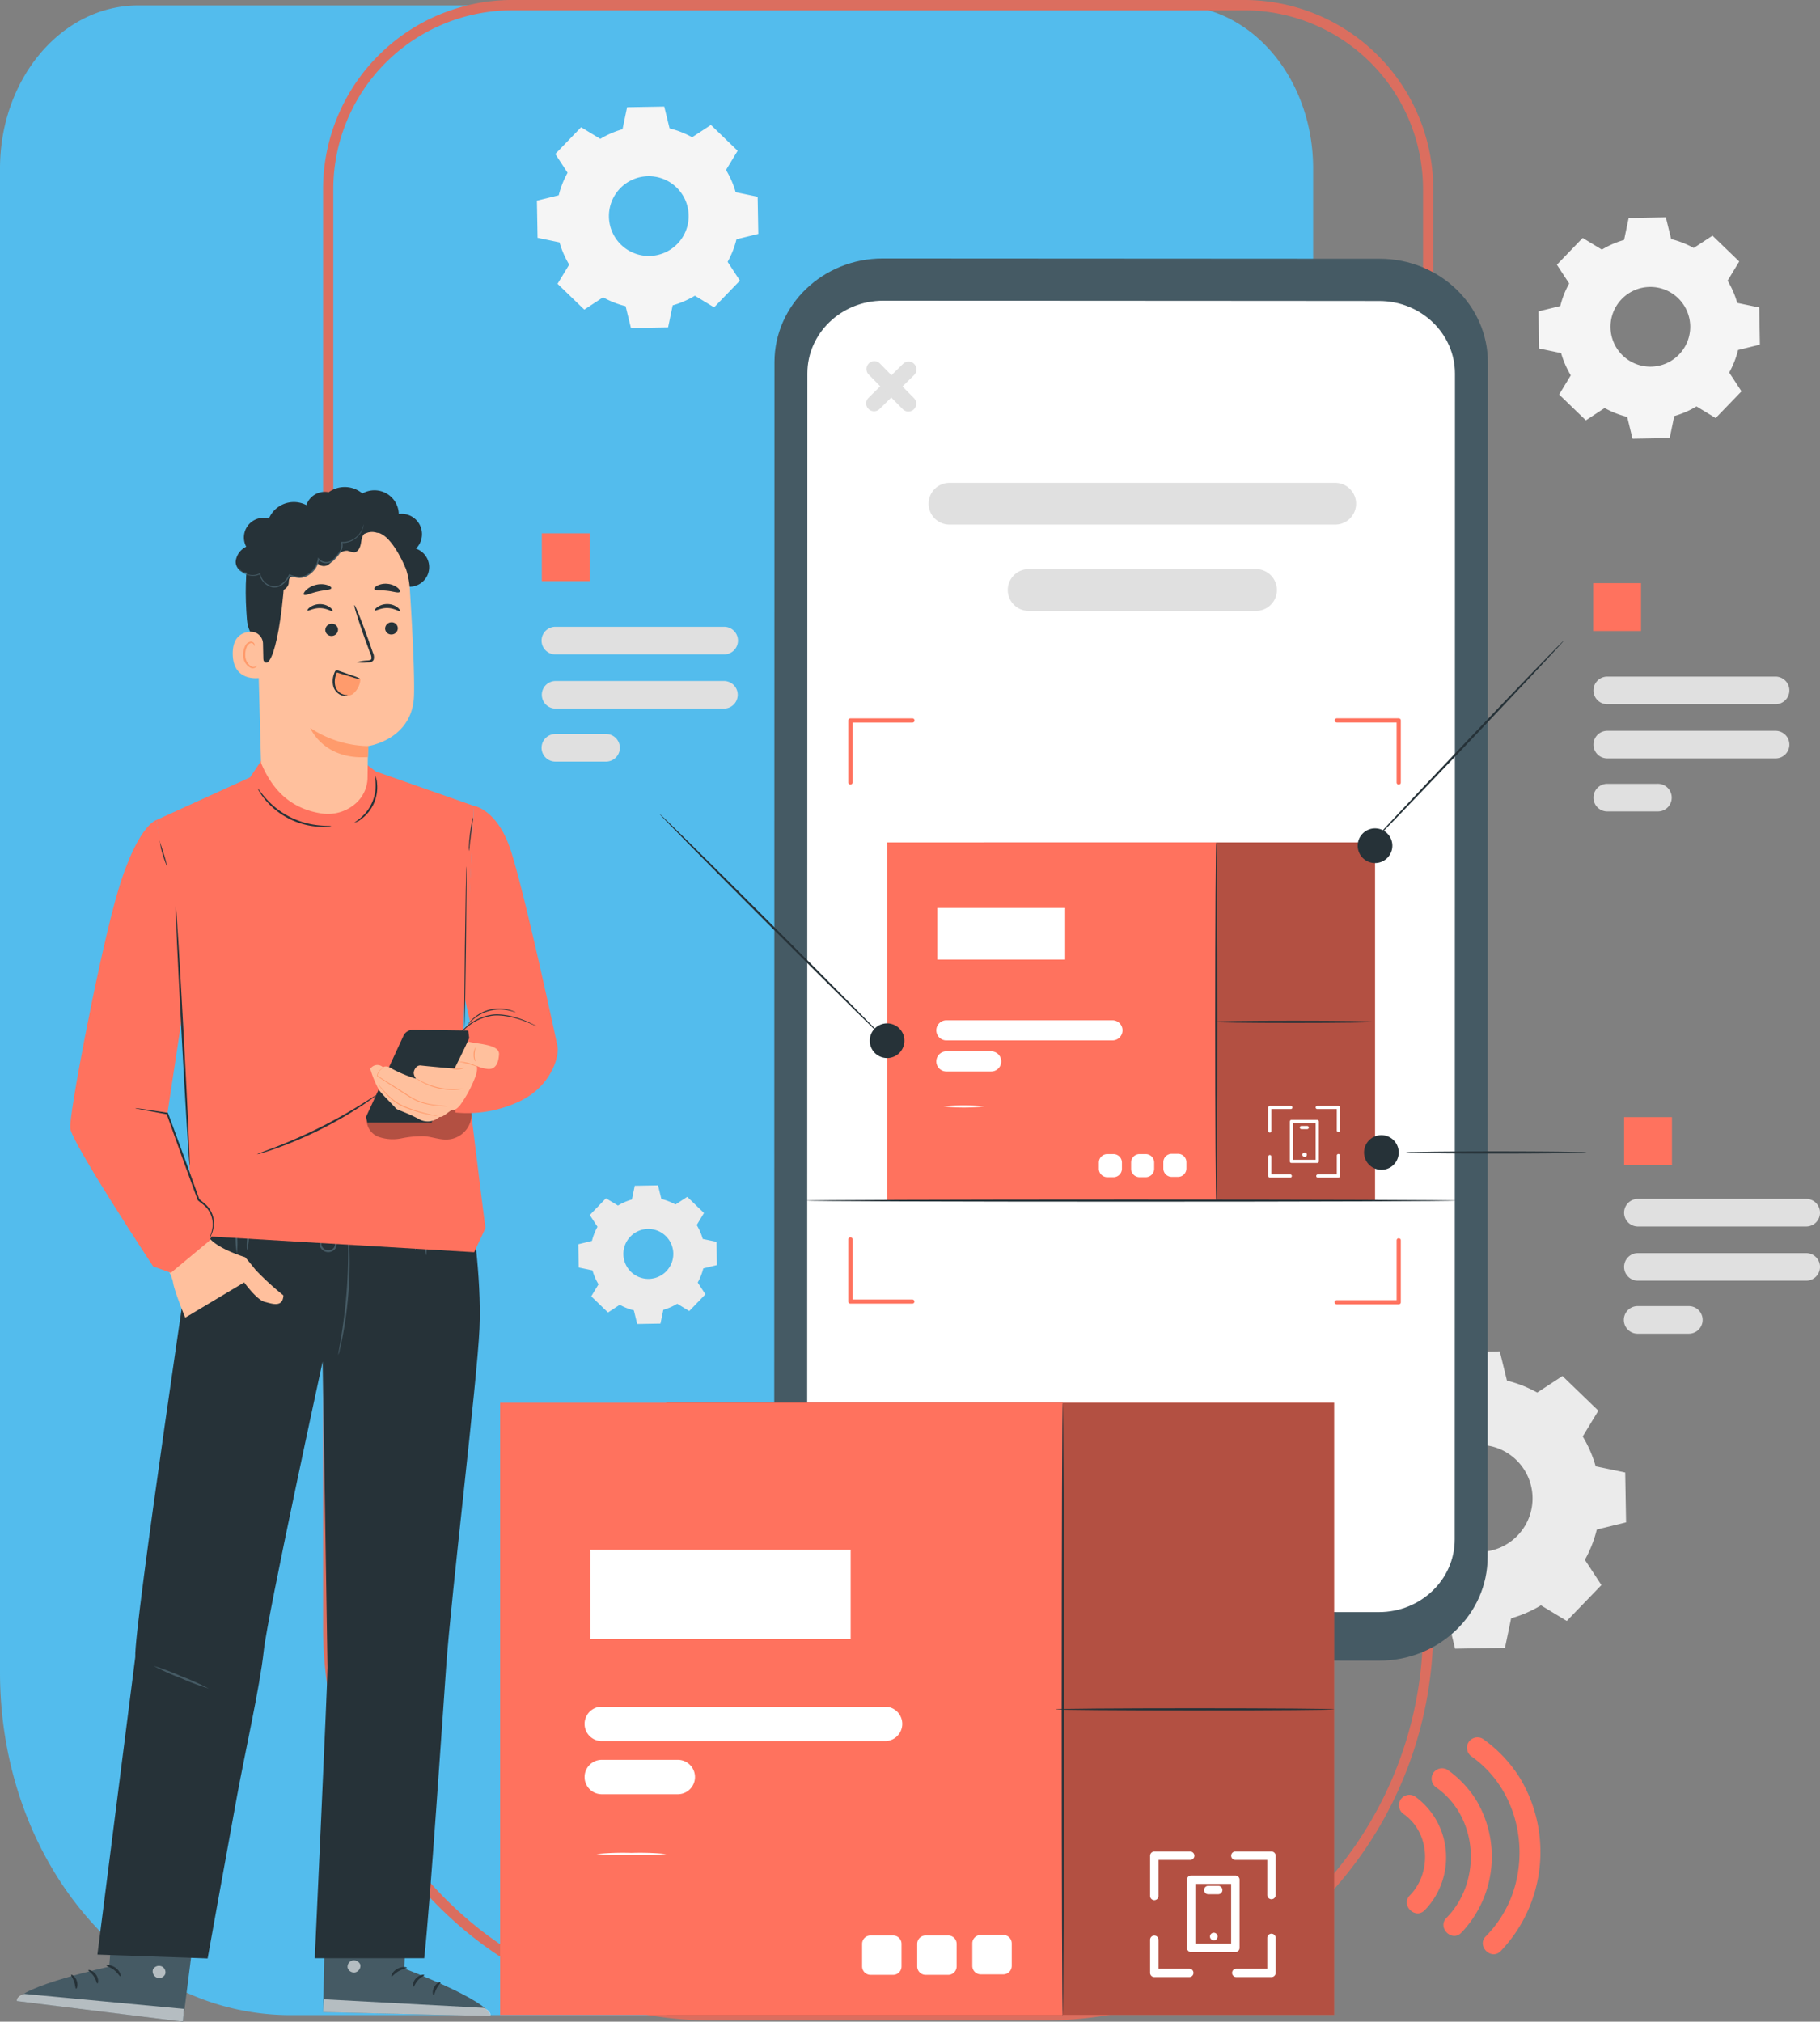 <svg xmlns="http://www.w3.org/2000/svg" xmlns:xlink="http://www.w3.org/1999/xlink" width="400" height="444.25" viewBox="0 0 400 444.25">
  <rect x="0" y="0" width="400" height="444.25" fill="#808080" stroke="none"/>
  <defs>
    <clipPath id="clip-path">
      <rect id="Rectángulo_401546" data-name="Rectángulo 401546" width="396.314" height="428.5" fill="none"/>
    </clipPath>
    <clipPath id="clip-path-2">
      <path id="Trazado_874594" data-name="Trazado 874594" d="M0,0H396.314V424.881H0Z" fill="none"/>
    </clipPath>
    <clipPath id="clip-path-3">
      <rect id="Rectángulo_401531" data-name="Rectángulo 401531" width="396.314" height="396.5" fill="none"/>
    </clipPath>
    <clipPath id="clip-path-4">
      <rect id="Rectángulo_401525" data-name="Rectángulo 401525" width="85.872" height="78.715" fill="none"/>
    </clipPath>
    <clipPath id="clip-path-6">
      <rect id="Rectángulo_401534" data-name="Rectángulo 401534" width="146.774" height="134.539" fill="none"/>
    </clipPath>
    <clipPath id="clip-path-9">
      <rect id="Rectángulo_401539" data-name="Rectángulo 401539" width="2.872" height="2.703" fill="none"/>
    </clipPath>
    <clipPath id="clip-path-10">
      <rect id="Rectángulo_401540" data-name="Rectángulo 401540" width="36.805" height="3.681" fill="none"/>
    </clipPath>
    <clipPath id="clip-path-11">
      <rect id="Rectángulo_401541" data-name="Rectángulo 401541" width="2.844" height="2.698" fill="none"/>
    </clipPath>
    <clipPath id="clip-path-12">
      <rect id="Rectángulo_401542" data-name="Rectángulo 401542" width="36.755" height="6.105" fill="none"/>
    </clipPath>
    <clipPath id="clip-path-13">
      <rect id="Rectángulo_401543" data-name="Rectángulo 401543" width="23.084" height="7.281" fill="none"/>
    </clipPath>
    <clipPath id="clip-path-14">
      <rect id="Rectángulo_401544" data-name="Rectángulo 401544" width="15.032" height="3.653" fill="none"/>
    </clipPath>
  </defs>
  <g id="Grupo_1100656" data-name="Grupo 1100656" transform="translate(-180 -3086.813)">
    <g id="Grupo_1100097" data-name="Grupo 1100097" transform="translate(-874 -590.433)">
      <g id="Grupo_1099924" data-name="Grupo 1099924" transform="translate(1054 3677.245)">
        <g id="Grupo_54356" data-name="Grupo 54356" transform="translate(0)">
          <path id="Trazado_874173" data-name="Trazado 874173" d="M30.391,0H258.208C274.993,0,288.6,16.045,288.6,35.837V366.318c0,41.585-28.588,75.3-63.853,75.3H63.854a55.2,55.2,0,0,1-10.83-1.079C23,434.586,0,403.62,0,366.318V35.837C0,16.045,13.607,0,30.391,0Z" transform="translate(0 1.193)" fill="#53bced"/>
          <path id="Trazado_103528" data-name="Trazado 103528" d="M1020.294,671.049H947.8c-47.283,0-85.751-38.716-85.751-86.305V268.719a41.584,41.584,0,0,1,41.4-41.67h161.194a41.584,41.584,0,0,1,41.4,41.67V584.744C1106.044,632.333,1067.577,671.049,1020.294,671.049ZM903.448,229.316a39.322,39.322,0,0,0-39.151,39.4V584.744c0,46.338,37.457,84.038,83.5,84.038h72.5c46.04,0,83.5-37.7,83.5-84.038V268.719a39.322,39.322,0,0,0-39.15-39.4Z" transform="translate(-791.044 -227.049)" fill="#db6e5f"/>
        </g>
      </g>
    </g>
    <g id="Grupo_1100144" data-name="Grupo 1100144" transform="translate(183.686 3134.563)">
      <g id="Grupo_1100143" data-name="Grupo 1100143" transform="translate(0 -32)" clip-path="url(#clip-path)">
        <g id="Grupo_1100110" data-name="Grupo 1100110" transform="translate(0 3.619)">
          <g id="Enmascarar_grupo_1098688" data-name="Enmascarar grupo 1098688" clip-path="url(#clip-path-2)">
            <path id="Trazado_874463" data-name="Trazado 874463" d="M331.074,279.482a26.9,26.9,0,0,1,6.557-2.85l1.351-6.491,10.965-.192,1.579,6.438a26.887,26.887,0,0,1,6.654,2.618l5.542-3.633,7.89,7.619-3.435,5.665a26.865,26.865,0,0,1,2.85,6.558l6.489,1.351.193,10.966-6.438,1.579a26.876,26.876,0,0,1-2.618,6.652l3.633,5.542-7.617,7.89L359,325.759a26.9,26.9,0,0,1-6.558,2.85l-1.351,6.49-10.966.193-1.578-6.439a26.866,26.866,0,0,1-6.653-2.618l-5.542,3.633-7.89-7.619,3.436-5.665a26.852,26.852,0,0,1-2.851-6.558l-6.49-1.351-.192-10.965,6.438-1.579a26.9,26.9,0,0,1,2.618-6.653l-3.633-5.542,7.617-7.89Zm5.845,14.608a11.765,11.765,0,1,0,16.636-.293,11.765,11.765,0,0,0-16.636.293" transform="translate(-24.012 7.63)" fill="#ebebeb"/>
            <path id="Trazado_874464" data-name="Trazado 874464" d="M376.227,7.1a20,20,0,0,1,4.882-2.121L382.115.143,390.281,0l1.175,4.794a19.985,19.985,0,0,1,4.954,1.95l4.127-2.706,5.875,5.674-2.557,4.219a19.986,19.986,0,0,1,2.121,4.883l4.833,1.006.143,8.165-4.794,1.176a20.028,20.028,0,0,1-1.949,4.954l2.7,4.127-5.672,5.876-4.219-2.558a20.05,20.05,0,0,1-4.884,2.121l-1.005,4.834-8.166.143-1.175-4.795a20.014,20.014,0,0,1-4.954-1.95l-4.126,2.706-5.876-5.673,2.558-4.22a20,20,0,0,1-2.122-4.883l-4.833-1.005-.143-8.165,4.795-1.176a20,20,0,0,1,1.949-4.954l-2.7-4.126,5.672-5.876Zm4.353,10.878a8.761,8.761,0,1,0,12.388-.218,8.761,8.761,0,0,0-12.388.218" transform="translate(-27.85 28.381)" fill="#f5f5f5"/>
            <path id="Trazado_874593" data-name="Trazado 874593" d="M376.227,7.1a20,20,0,0,1,4.882-2.121L382.115.143,390.281,0l1.175,4.794a19.985,19.985,0,0,1,4.954,1.95l4.127-2.706,5.875,5.674-2.557,4.219a19.986,19.986,0,0,1,2.121,4.883l4.833,1.006.143,8.165-4.794,1.176a20.028,20.028,0,0,1-1.949,4.954l2.7,4.127-5.672,5.876-4.219-2.558a20.05,20.05,0,0,1-4.884,2.121l-1.005,4.834-8.166.143-1.175-4.795a20.014,20.014,0,0,1-4.954-1.95l-4.126,2.706-5.876-5.673,2.558-4.22a20,20,0,0,1-2.122-4.883l-4.833-1.005-.143-8.165,4.795-1.176a20,20,0,0,1,1.949-4.954l-2.7-4.126,5.672-5.876Zm4.353,10.878a8.761,8.761,0,1,0,12.388-.218,8.761,8.761,0,0,0-12.388.218" transform="translate(-247.978 4.052)" fill="#f5f5f5"/>
            <path id="Trazado_874465" data-name="Trazado 874465" d="M142.41,234.877a12.493,12.493,0,0,1,3.057-1.328l.631-3.027,5.113-.09.737,3a12.513,12.513,0,0,1,3.1,1.22l2.585-1.694,3.68,3.553-1.6,2.642a12.513,12.513,0,0,1,1.328,3.058l3.027.631.09,5.113-3,.737a12.531,12.531,0,0,1-1.221,3.1l1.694,2.585-3.552,3.68-2.642-1.6a12.543,12.543,0,0,1-3.059,1.329l-.63,3.027-5.114.09-.736-3a12.548,12.548,0,0,1-3.1-1.22l-2.585,1.694-3.68-3.553,1.6-2.642a12.5,12.5,0,0,1-1.328-3.058l-3.027-.63-.09-5.114,3-.737a12.58,12.58,0,0,1,1.221-3.1l-1.694-2.585,3.552-3.68Zm2.726,6.813a5.487,5.487,0,1,0,7.758-.137,5.487,5.487,0,0,0-7.758.137" transform="translate(-10.276 10.668)" fill="#ebebeb"/>
          </g>
        </g>
        <g id="Grupo_1100115" data-name="Grupo 1100115" transform="translate(0 32)">
          <g id="Grupo_1100114" data-name="Grupo 1100114" clip-path="url(#clip-path-3)">
            <path id="Trazado_874466" data-name="Trazado 874466" d="M313.327,317.92l-109.215-.062c-13.135-.006-23.78-10.217-23.777-22.808l.054-262.45c0-12.6,10.662-22.807,23.8-22.8l109.216.061c13.135.007,23.778,10.218,23.776,22.809l-.054,262.45c0,12.6-10.661,22.807-23.8,22.8" transform="translate(-13.862 -0.753)" fill="#455a64"/>
            <path id="Trazado_874467" data-name="Trazado 874467" d="M313.9,19.917,292.72,19.9l-61.842-.035-7.448,0-18.533-.01c-9.2-.006-16.669,7.144-16.672,15.967l-.052,256.17c0,8.819,7.452,15.969,16.651,15.974l109,.061c9.2.006,16.669-7.144,16.672-15.967l.052-256.17c0-8.819-7.452-15.968-16.651-15.974" transform="translate(-14.465 -1.526)" fill="#fff"/>
            <rect id="Rectángulo_401523" data-name="Rectángulo 401523" width="85.872" height="78.714" transform="translate(212.645 137.363)" fill="#ff725e"/>
            <g id="Grupo_1100113" data-name="Grupo 1100113" transform="translate(212.645 137.362)" opacity="0.3">
              <g id="Grupo_1100112" data-name="Grupo 1100112">
                <g id="Grupo_1100111" data-name="Grupo 1100111" clip-path="url(#clip-path-4)">
                  <rect id="Rectángulo_401524" data-name="Rectángulo 401524" width="85.872" height="78.714" transform="translate(0 0.001)"/>
                </g>
              </g>
            </g>
            <rect id="Rectángulo_401526" data-name="Rectángulo 401526" width="72.354" height="78.714" transform="translate(191.276 137.363)" fill="#ff725e"/>
            <path id="Trazado_874468" data-name="Trazado 874468" d="M285.563,227.657c-.133,0-.24-17.654-.24-39.426s.107-39.431.24-39.431.24,17.65.24,39.431-.107,39.426-.24,39.426" transform="translate(-21.933 -11.438)" fill="#263238"/>
            <path id="Trazado_874469" data-name="Trazado 874469" d="M320.392,191.492c0,.133-8.021.24-17.912.24s-17.915-.107-17.915-.24,8.019-.24,17.915-.24,17.912.107,17.912.24" transform="translate(-21.874 -14.702)" fill="#263238"/>
            <path id="Trazado_874470" data-name="Trazado 874470" d="M314.243,228.157H309.72a.346.346,0,0,1,0-.692H313.9V223.31a.346.346,0,1,1,.692,0v4.5a.346.346,0,0,1-.346.346" transform="translate(-23.782 -17.139)" fill="#fff"/>
            <path id="Trazado_874471" data-name="Trazado 874471" d="M314.233,217.266a.346.346,0,0,1-.346-.346v-4.707h-4.3a.346.346,0,0,1,0-.692h4.642a.346.346,0,0,1,.346.346v5.053a.346.346,0,0,1-.346.346" transform="translate(-23.772 -16.26)" fill="#fff"/>
            <path id="Trazado_874472" data-name="Trazado 874472" d="M298.3,217.384a.346.346,0,0,1-.346-.346v-5.171a.346.346,0,0,1,.346-.346h4.616a.346.346,0,1,1,0,.692h-4.269v4.825a.346.346,0,0,1-.346.346" transform="translate(-22.904 -16.26)" fill="#fff"/>
            <path id="Trazado_874473" data-name="Trazado 874473" d="M302.8,228.176h-4.5a.346.346,0,0,1-.346-.346v-4.263a.346.346,0,1,1,.692,0v3.917h4.15a.346.346,0,0,1,0,.692" transform="translate(-22.904 -17.159)" fill="#fff"/>
            <path id="Trazado_874474" data-name="Trazado 874474" d="M309.116,224.318H303.43a.346.346,0,0,1-.346-.346v-8.767a.346.346,0,0,1,.346-.346h5.686a.346.346,0,0,1,.346.346v8.767a.346.346,0,0,1-.346.346m-5.339-.692h4.993v-8.075h-4.993Z" transform="translate(-23.298 -16.516)" fill="#fff"/>
            <path id="Trazado_874475" data-name="Trazado 874475" d="M307.064,223.111a.49.49,0,1,1-.49-.49.49.49,0,0,1,.49.49" transform="translate(-23.529 -17.113)" fill="#fff"/>
            <path id="Trazado_874476" data-name="Trazado 874476" d="M307.1,216.991h-1.279a.346.346,0,0,1,0-.692H307.1a.346.346,0,1,1,0,.692" transform="translate(-23.482 -16.627)" fill="#fff"/>
            <path id="Trazado_874477" data-name="Trazado 874477" d="M257.639,195.567h-36.5a2.212,2.212,0,1,1,0-4.424h36.5a2.212,2.212,0,1,1,0,4.424" transform="translate(-16.829 -14.693)" fill="#fff"/>
            <path id="Trazado_874478" data-name="Trazado 874478" d="M230.985,202.963H221.14a2.212,2.212,0,1,1,0-4.424h9.845a2.212,2.212,0,1,1,0,4.424" transform="translate(-16.829 -15.262)" fill="#fff"/>
            <path id="Trazado_874479" data-name="Trazado 874479" d="M229.6,211.639a42.067,42.067,0,0,1-8.975,0,42.069,42.069,0,0,1,8.975,0" transform="translate(-16.96 -16.25)" fill="#fff"/>
            <path id="Trazado_874480" data-name="Trazado 874480" d="M260.84,228.068h-1.359a1.856,1.856,0,0,1-1.855-1.855v-1.359A1.856,1.856,0,0,1,259.481,223h1.359a1.856,1.856,0,0,1,1.856,1.856v1.359a1.856,1.856,0,0,1-1.856,1.855" transform="translate(-19.804 -17.142)" fill="#fff"/>
            <path id="Trazado_874481" data-name="Trazado 874481" d="M268.516,228.068h-1.359a1.856,1.856,0,0,1-1.855-1.855v-1.359A1.856,1.856,0,0,1,267.157,223h1.359a1.856,1.856,0,0,1,1.855,1.856v1.359a1.856,1.856,0,0,1-1.855,1.855" transform="translate(-20.394 -17.142)" fill="#fff"/>
            <path id="Trazado_874482" data-name="Trazado 874482" d="M276.192,228h-1.359a1.856,1.856,0,0,1-1.855-1.855v-1.359a1.856,1.856,0,0,1,1.855-1.856h1.359a1.856,1.856,0,0,1,1.856,1.856v1.359A1.856,1.856,0,0,1,276.192,228" transform="translate(-20.984 -17.136)" fill="#fff"/>
            <rect id="Rectángulo_401527" data-name="Rectángulo 401527" width="28.095" height="11.336" transform="translate(202.32 151.77)" fill="#fff"/>
            <path id="Trazado_874483" data-name="Trazado 874483" d="M415.343,115.4H378.352a3.032,3.032,0,0,1,0-6.063h36.992a3.032,3.032,0,1,1,0,6.063" transform="translate(-28.851 -8.405)" fill="#e0e0e0"/>
            <path id="Trazado_874484" data-name="Trazado 874484" d="M415.343,128.3H378.352a3.032,3.032,0,0,1,0-6.063h36.992a3.032,3.032,0,1,1,0,6.063" transform="translate(-28.851 -9.396)" fill="#e0e0e0"/>
            <path id="Trazado_874485" data-name="Trazado 874485" d="M389.491,140.919h-11.14a3.032,3.032,0,0,1,0-6.063h11.14a3.032,3.032,0,1,1,0,6.063" transform="translate(-28.851 -10.366)" fill="#e0e0e0"/>
            <path id="Trazado_874486" data-name="Trazado 874486" d="M364.733,100.761c.1.091-9.477,10.32-21.38,22.843s-21.633,22.606-21.73,22.514,9.475-10.318,21.382-22.845,21.632-22.6,21.728-22.512" transform="translate(-24.723 -7.745)" fill="#263238"/>
            <path id="Trazado_874487" data-name="Trazado 874487" d="M326.868,149.272a3.81,3.81,0,1,1-3.811-3.811,3.81,3.81,0,0,1,3.811,3.811" transform="translate(-24.541 -11.182)" fill="#263238"/>
            <path id="Trazado_874488" data-name="Trazado 874488" d="M210.7,195.691a3.81,3.81,0,1,1-3.811-3.811,3.811,3.811,0,0,1,3.811,3.811" transform="translate(-15.611 -14.75)" fill="#263238"/>
            <path id="Trazado_874489" data-name="Trazado 874489" d="M328.381,222.3a3.81,3.81,0,1,1-3.811-3.811,3.81,3.81,0,0,1,3.811,3.811" transform="translate(-24.657 -16.796)" fill="#263238"/>
            <path id="Trazado_874490" data-name="Trazado 874490" d="M306.452,72.386H221.68a4.589,4.589,0,1,1,0-9.179h84.772a4.589,4.589,0,1,1,0,9.179" transform="translate(-16.688 -4.859)" fill="#e0e0e0"/>
            <path id="Trazado_874491" data-name="Trazado 874491" d="M290.5,92.932H240.533a4.589,4.589,0,0,1,0-9.179H290.5a4.589,4.589,0,1,1,0,9.179" transform="translate(-18.137 -6.438)" fill="#e0e0e0"/>
            <rect id="Rectángulo_401528" data-name="Rectángulo 401528" width="10.515" height="10.515" transform="translate(346.468 80.393)" fill="#ff725e"/>
            <path id="Trazado_874492" data-name="Trazado 874492" d="M165.028,103.541H128.037a3.032,3.032,0,1,1,0-6.063h36.992a3.032,3.032,0,1,1,0,6.063" transform="translate(-9.609 -7.493)" fill="#e0e0e0"/>
            <path id="Trazado_874493" data-name="Trazado 874493" d="M165.028,116.441H128.037a3.032,3.032,0,0,1,0-6.064h36.992a3.032,3.032,0,0,1,0,6.064" transform="translate(-9.609 -8.485)" fill="#e0e0e0"/>
            <path id="Trazado_874494" data-name="Trazado 874494" d="M139.177,129.062h-11.14a3.032,3.032,0,1,1,0-6.063h11.14a3.032,3.032,0,0,1,0,6.063" transform="translate(-9.609 -9.455)" fill="#e0e0e0"/>
            <rect id="Rectángulo_401529" data-name="Rectángulo 401529" width="10.515" height="10.514" transform="translate(115.395 69.447)" fill="#ff725e"/>
            <path id="Trazado_874495" data-name="Trazado 874495" d="M422.7,239.725H385.708a3.032,3.032,0,0,1,0-6.064H422.7a3.032,3.032,0,0,1,0,6.064" transform="translate(-29.416 -17.962)" fill="#e0e0e0"/>
            <path id="Trazado_874496" data-name="Trazado 874496" d="M422.7,252.625H385.708a3.032,3.032,0,0,1,0-6.064H422.7a3.032,3.032,0,0,1,0,6.064" transform="translate(-29.416 -18.953)" fill="#e0e0e0"/>
            <path id="Trazado_874497" data-name="Trazado 874497" d="M396.847,265.246h-11.14a3.032,3.032,0,1,1,0-6.063h11.14a3.032,3.032,0,1,1,0,6.063" transform="translate(-29.416 -19.923)" fill="#e0e0e0"/>
            <rect id="Rectángulo_401530" data-name="Rectángulo 401530" width="10.514" height="10.515" transform="translate(353.26 197.731)" fill="#ff725e"/>
            <path id="Trazado_874498" data-name="Trazado 874498" d="M370.421,222.6a9.714,9.714,0,0,1-1.559.093l-4.252.077c-3.59.043-8.549.07-14.027.07s-10.439-.027-14.029-.07l-4.251-.077a9.7,9.7,0,0,1-1.559-.093,9.7,9.7,0,0,1,1.559-.093l4.251-.077c3.59-.043,8.55-.07,14.029-.07s10.437.027,14.027.07l4.252.077a9.71,9.71,0,0,1,1.559.093" transform="translate(-25.424 -17.093)" fill="#263238"/>
            <path id="Trazado_874499" data-name="Trazado 874499" d="M153.033,142.01c.094-.094,11.366,11.026,25.173,24.832s24.928,25.081,24.834,25.175-11.363-11.023-25.175-24.834S152.939,142.1,153.033,142.01" transform="translate(-11.764 -10.916)" fill="#263238"/>
            <path id="Trazado_874500" data-name="Trazado 874500" d="M198.442,133.824a.462.462,0,0,1-.462-.462V119.74a.462.462,0,0,1,.462-.462h13.647a.462.462,0,0,1,0,.923H198.9v13.161a.462.462,0,0,1-.462.462" transform="translate(-15.219 -9.169)" fill="#ff725e"/>
            <path id="Trazado_874501" data-name="Trazado 874501" d="M327.842,133.835a.462.462,0,0,1-.462-.462V120.188H314.219a.462.462,0,0,1,0-.923h13.623a.461.461,0,0,1,.462.462v13.647a.462.462,0,0,1-.462.462" transform="translate(-24.119 -9.168)" fill="#ff725e"/>
            <path id="Trazado_874502" data-name="Trazado 874502" d="M327.84,257.551H314.194a.462.462,0,0,1,0-.923h13.185V243.466a.462.462,0,0,1,.923,0v13.624a.462.462,0,0,1-.462.462" transform="translate(-24.117 -18.68)" fill="#ff725e"/>
            <path id="Trazado_874503" data-name="Trazado 874503" d="M212.064,257.383H198.442a.462.462,0,0,1-.462-.462V243.275a.462.462,0,1,1,.923,0V256.46h13.161a.462.462,0,0,1,0,.923" transform="translate(-15.219 -18.665)" fill="#ff725e"/>
            <path id="Trazado_874504" data-name="Trazado 874504" d="M273.577,307.8a11.255,11.255,0,1,1-11.256-11.256A11.256,11.256,0,0,1,273.577,307.8" transform="translate(-19.299 -22.795)" fill="#e0e0e0"/>
            <path id="Trazado_874505" data-name="Trazado 874505" d="M205.187,44.757l7.607-7.478a1.731,1.731,0,0,0-2.448-2.447l-7.607,7.477a1.731,1.731,0,1,0,2.448,2.448" transform="translate(-15.546 -2.64)" fill="#e0e0e0"/>
            <path id="Trazado_874506" data-name="Trazado 874506" d="M212.734,42.368l-7.477-7.607a1.731,1.731,0,1,0-2.448,2.448l7.477,7.607a1.731,1.731,0,0,0,2.448-2.448" transform="translate(-15.552 -2.634)" fill="#e0e0e0"/>
            <path id="Trazado_874507" data-name="Trazado 874507" d="M330.768,234.05c0,.133-31.982.24-71.425.24s-71.432-.107-71.432-.24,31.975-.24,71.432-.24,71.425.107,71.425.24" transform="translate(-14.445 -17.973)" fill="#263238"/>
          </g>
        </g>
        <rect id="Rectángulo_401532" data-name="Rectángulo 401532" width="146.773" height="134.539" transform="translate(142.756 292.48)" fill="#ff725e"/>
        <g id="Grupo_1100120" data-name="Grupo 1100120" transform="translate(0 32)">
          <g id="Grupo_1100119" data-name="Grupo 1100119" clip-path="url(#clip-path-3)">
            <g id="Grupo_1100118" data-name="Grupo 1100118" transform="translate(142.755 260.479)" opacity="0.3">
              <g id="Grupo_1100117" data-name="Grupo 1100117">
                <g id="Grupo_1100116" data-name="Grupo 1100116" clip-path="url(#clip-path-6)">
                  <rect id="Rectángulo_401533" data-name="Rectángulo 401533" width="146.773" height="134.539" transform="translate(0.001 0.001)"/>
                </g>
              </g>
            </g>
          </g>
        </g>
        <rect id="Rectángulo_401536" data-name="Rectángulo 401536" width="123.667" height="134.539" transform="translate(106.232 292.48)" fill="#ff725e"/>
        <g id="Grupo_1100122" data-name="Grupo 1100122" transform="translate(0 32)">
          <g id="Grupo_1100121" data-name="Grupo 1100121" clip-path="url(#clip-path-3)">
            <path id="Trazado_874508" data-name="Trazado 874508" d="M249.023,416.951c-.133,0-.24-30.174-.24-67.388s.107-67.394.24-67.394.24,30.168.24,67.394-.107,67.388-.24,67.388" transform="translate(-19.124 -21.69)" fill="#263238"/>
            <path id="Trazado_874509" data-name="Trazado 874509" d="M308.539,355.152c0,.133-13.709.24-30.617.24s-30.619-.107-30.619-.24,13.706-.24,30.619-.24,30.617.107,30.617.24" transform="translate(-19.01 -27.282)" fill="#263238"/>
            <path id="Trazado_874510" data-name="Trazado 874510" d="M298,418.11h-7.731a.923.923,0,0,1,0-1.846h6.808v-6.769a.923.923,0,1,1,1.846,0v7.692a.922.922,0,0,1-.923.923" transform="translate(-22.242 -31.407)" fill="#fff"/>
            <path id="Trazado_874511" data-name="Trazado 874511" d="M297.983,399.494a.922.922,0,0,1-.923-.923v-7.714h-7.011a.923.923,0,0,1,0-1.846h7.934a.922.922,0,0,1,.923.923v8.637a.922.922,0,0,1-.923.923" transform="translate(-22.225 -29.903)" fill="#fff"/>
            <path id="Trazado_874512" data-name="Trazado 874512" d="M270.751,399.7a.922.922,0,0,1-.923-.923v-8.838a.922.922,0,0,1,.923-.923h7.889a.923.923,0,0,1,0,1.846h-6.966v7.915a.922.922,0,0,1-.923.923" transform="translate(-20.742 -29.903)" fill="#fff"/>
            <path id="Trazado_874513" data-name="Trazado 874513" d="M278.437,418.144h-7.686a.922.922,0,0,1-.923-.923v-7.286a.923.923,0,1,1,1.846,0V416.3h6.763a.923.923,0,0,1,0,1.846" transform="translate(-20.742 -31.441)" fill="#fff"/>
            <path id="Trazado_874514" data-name="Trazado 874514" d="M289.238,411.549h-9.719a.923.923,0,0,1-.923-.923V395.64a.923.923,0,0,1,.923-.923h9.719a.923.923,0,0,1,.923.923v14.986a.923.923,0,0,1-.923.923m-8.8-1.846h7.871V396.564h-7.871Z" transform="translate(-21.416 -30.342)" fill="#fff"/>
            <path id="Trazado_874515" data-name="Trazado 874515" d="M285.759,409.181a.837.837,0,1,1-.837-.837.837.837,0,0,1,.837.837" transform="translate(-21.838 -31.389)" fill="#fff"/>
            <path id="Trazado_874516" data-name="Trazado 874516" d="M285.785,399.025H283.6a.923.923,0,0,1,0-1.846h2.185a.923.923,0,1,1,0,1.846" transform="translate(-21.729 -30.531)" fill="#fff"/>
            <path id="Trazado_874517" data-name="Trazado 874517" d="M201.279,362.1H138.9a3.781,3.781,0,0,1,0-7.561h62.383a3.781,3.781,0,0,1,0,7.561" transform="translate(-10.386 -27.254)" fill="#fff"/>
            <path id="Trazado_874518" data-name="Trazado 874518" d="M155.723,374.744H138.9a3.781,3.781,0,0,1,0-7.561h16.827a3.781,3.781,0,0,1,0,7.561" transform="translate(-10.386 -28.225)" fill="#fff"/>
            <path id="Trazado_874519" data-name="Trazado 874519" d="M153.365,389.588a61.281,61.281,0,0,1-7.669.241,61.278,61.278,0,0,1-7.67-.241,61.383,61.383,0,0,1,7.67-.24,61.386,61.386,0,0,1,7.669.24" transform="translate(-10.61 -29.929)" fill="#fff"/>
            <path id="Trazado_874520" data-name="Trazado 874520" d="M208.068,417.653h-4.954a1.856,1.856,0,0,1-1.856-1.855v-4.955a1.856,1.856,0,0,1,1.856-1.855h4.954a1.856,1.856,0,0,1,1.856,1.855V415.8a1.856,1.856,0,0,1-1.856,1.855" transform="translate(-15.471 -31.439)" fill="#fff"/>
            <path id="Trazado_874521" data-name="Trazado 874521" d="M221.188,417.653h-4.954a1.856,1.856,0,0,1-1.856-1.855v-4.955a1.856,1.856,0,0,1,1.856-1.855h4.954a1.856,1.856,0,0,1,1.855,1.855V415.8a1.856,1.856,0,0,1-1.855,1.855" transform="translate(-16.479 -31.439)" fill="#fff"/>
            <path id="Trazado_874522" data-name="Trazado 874522" d="M234.308,417.536h-4.954a1.856,1.856,0,0,1-1.856-1.855v-4.955a1.856,1.856,0,0,1,1.856-1.855h4.954a1.856,1.856,0,0,1,1.855,1.855v4.955a1.856,1.856,0,0,1-1.855,1.855" transform="translate(-17.488 -31.43)" fill="#fff"/>
            <rect id="Rectángulo_401537" data-name="Rectángulo 401537" width="57.187" height="19.584" transform="translate(126.085 292.821)" fill="#fff"/>
            <path id="Trazado_874523" data-name="Trazado 874523" d="M330.2,379.81c5.77,4.16,6.054,12.894,1.264,17.8-2.076,2.128,1.184,5.395,3.264,3.264a16.643,16.643,0,0,0,4.659-12.822,16.443,16.443,0,0,0-6.857-12.229,2.327,2.327,0,0,0-3.158.827,2.359,2.359,0,0,0,.828,3.158" transform="translate(-25.295 -28.864)" fill="#ff725e"/>
            <path id="Trazado_874524" data-name="Trazado 874524" d="M337.973,373.484c9.236,6.614,9.92,20.66,2.135,28.588-2.083,2.121,1.178,5.387,3.263,3.263a24.206,24.206,0,0,0,3.355-29.011A23.182,23.182,0,0,0,340.3,369.5a2.326,2.326,0,0,0-3.158.828,2.358,2.358,0,0,0,.828,3.157" transform="translate(-25.892 -28.378)" fill="#ff725e"/>
            <path id="Trazado_874525" data-name="Trazado 874525" d="M346.4,366.129c9.839,7.018,12.872,20.482,8.391,31.346a25.493,25.493,0,0,1-5.382,8.068c-2.087,2.118,1.174,5.383,3.264,3.263a31.54,31.54,0,0,0,4.281-37.953,29.969,29.969,0,0,0-8.224-8.71,2.327,2.327,0,0,0-3.158.828,2.358,2.358,0,0,0,.828,3.157" transform="translate(-26.54 -27.812)" fill="#ff725e"/>
          </g>
        </g>
        <g id="Grupo_1100142" data-name="Grupo 1100142" transform="translate(0 32)">
          <g id="Grupo_1100141" data-name="Grupo 1100141" clip-path="url(#clip-path-3)">
            <path id="Trazado_874526" data-name="Trazado 874526" d="M73.518,396.963l-.585,27.946,36.785.866c-.127-3.326-18.982-10.442-18.982-10.442l1.153-17.891Z" transform="translate(-5.606 -30.515)" fill="#455a64"/>
            <g id="Grupo_1100125" data-name="Grupo 1100125" transform="translate(72.687 382.993)" opacity="0.6">
              <g id="Grupo_1100124" data-name="Grupo 1100124">
                <g id="Grupo_1100123" data-name="Grupo 1100123" clip-path="url(#clip-path-9)">
                  <path id="Trazado_874527" data-name="Trazado 874527" d="M79.847,414.937a1.42,1.42,0,0,0-1.081,1.6,1.446,1.446,0,0,0,1.663,1.027,1.5,1.5,0,0,0,1.136-1.695,1.52,1.52,0,0,0-1.856-.887" transform="translate(-78.74 -414.885)" fill="#fff"/>
                </g>
              </g>
            </g>
            <g id="Grupo_1100128" data-name="Grupo 1100128" transform="translate(67.326 391.58)" opacity="0.6">
              <g id="Grupo_1100127" data-name="Grupo 1100127">
                <g id="Grupo_1100126" data-name="Grupo 1100126" clip-path="url(#clip-path-10)">
                  <path id="Trazado_874528" data-name="Trazado 874528" d="M72.933,427l.174-2.815,35.2,1.883s1.621.712,1.408,1.8Z" transform="translate(-72.933 -424.187)" fill="#fff"/>
                </g>
              </g>
            </g>
            <path id="Trazado_874529" data-name="Trazado 874529" d="M92.586,416.673c-.01.17-.91.225-1.808.75-.913.5-1.388,1.228-1.552,1.156-.164-.036.13-1.045,1.23-1.663s2.174-.4,2.131-.244" transform="translate(-6.856 -32.016)" fill="#263238"/>
            <path id="Trazado_874530" data-name="Trazado 874530" d="M96.8,418.413c.037.165-.749.436-1.377,1.14-.651.686-.825,1.459-1,1.447-.17.023-.268-.974.532-1.835s1.851-.913,1.85-.751" transform="translate(-7.249 -32.158)" fill="#263238"/>
            <path id="Trazado_874531" data-name="Trazado 874531" d="M99.238,422.961c-.165.032-.392-.822.093-1.74s1.336-1.269,1.409-1.126c.1.142-.462.628-.847,1.388-.406.75-.476,1.465-.654,1.478" transform="translate(-7.613 -32.29)" fill="#263238"/>
            <path id="Trazado_874532" data-name="Trazado 874532" d="M92.316,412.186c-.079.153-.9-.1-1.915-.059-1.017.021-1.817.325-1.906.177-.1-.126.688-.736,1.886-.768s2.026.519,1.935.65" transform="translate(-6.802 -31.635)" fill="#263238"/>
            <path id="Trazado_874533" data-name="Trazado 874533" d="M91.343,407.507a3.644,3.644,0,0,1-1.843-.053,8.588,8.588,0,0,1-1.912-.6,8.763,8.763,0,0,1-1.045-.556,2.231,2.231,0,0,1-.545-.423.708.708,0,0,1-.059-.9,1.006,1.006,0,0,1,.8-.369,2.5,2.5,0,0,1,.689.106,6.9,6.9,0,0,1,1.135.4,6.537,6.537,0,0,1,1.671,1.094c.835.767,1.109,1.409,1.046,1.44-.083.054-.484-.487-1.336-1.124a7.462,7.462,0,0,0-1.62-.914,7.178,7.178,0,0,0-1.051-.333c-.387-.106-.718-.116-.823.045-.038.062-.042.087.036.2a1.8,1.8,0,0,0,.4.309,10.029,10.029,0,0,0,.96.548,10.577,10.577,0,0,0,1.763.687,13.149,13.149,0,0,1,1.734.458" transform="translate(-6.596 -31.101)" fill="#263238"/>
            <path id="Trazado_874534" data-name="Trazado 874534" d="M91.506,407.55a2.664,2.664,0,0,1-.441-1.693,5.376,5.376,0,0,1,.3-1.9,5.6,5.6,0,0,1,.5-1.046,1.51,1.51,0,0,1,1.2-.851.859.859,0,0,1,.757.5,2.256,2.256,0,0,1,.172.643,3.646,3.646,0,0,1-.03,1.172,3.891,3.891,0,0,1-.835,1.78c-.742.884-1.5,1.069-1.511,1.012-.057-.087.578-.4,1.15-1.253a3.874,3.874,0,0,0,.626-1.622,3.415,3.415,0,0,0-.007-1.007c-.048-.371-.186-.672-.334-.638-.182-.007-.5.264-.659.555a5.709,5.709,0,0,0-.481.933,5.947,5.947,0,0,0-.4,1.729c-.078,1.019.1,1.659,0,1.683" transform="translate(-7 -30.906)" fill="#263238"/>
            <path id="Trazado_874535" data-name="Trazado 874535" d="M40.032,399.293l-3.514,27.73L0,422.492c.613-3.272,20.307-7.548,20.307-7.548l1.481-17.866Z" transform="translate(0 -30.523)" fill="#455a64"/>
            <g id="Grupo_1100131" data-name="Grupo 1100131" transform="translate(29.846 384.218)" opacity="0.6">
              <g id="Grupo_1100130" data-name="Grupo 1100130">
                <g id="Grupo_1100129" data-name="Grupo 1100129" clip-path="url(#clip-path-11)">
                  <path id="Trazado_874536" data-name="Trazado 874536" d="M34.267,416.319a1.421,1.421,0,0,1,.835,1.737,1.445,1.445,0,0,1-1.8.772,1.5,1.5,0,0,1-.875-1.843,1.521,1.521,0,0,1,1.966-.606" transform="translate(-32.331 -416.212)" fill="#fff"/>
                </g>
              </g>
            </g>
            <g id="Grupo_1100134" data-name="Grupo 1100134" transform="translate(0 390.395)" opacity="0.6">
              <g id="Grupo_1100133" data-name="Grupo 1100133">
                <g id="Grupo_1100132" data-name="Grupo 1100132" clip-path="url(#clip-path-12)">
                  <path id="Trazado_874537" data-name="Trazado 874537" d="M36.516,429.009l.238-2.81L1.655,422.9s-1.707.467-1.654,1.573Z" transform="translate(0 -422.904)" fill="#fff"/>
                </g>
              </g>
            </g>
            <path id="Trazado_874538" data-name="Trazado 874538" d="M21.382,416.153c-.015.169.868.356,1.679,1.007.829.631,1.193,1.418,1.365,1.371.168-.012.024-1.052-.973-1.825s-2.092-.713-2.072-.553" transform="translate(-1.644 -31.982)" fill="#263238"/>
            <path id="Trazado_874539" data-name="Trazado 874539" d="M17.036,417.264c-.061.158.677.541,1.2,1.329.544.774.6,1.564.782,1.579.164.047.407-.925-.258-1.893s-1.7-1.175-1.72-1.015" transform="translate(-1.309 -32.071)" fill="#263238"/>
            <path id="Trazado_874540" data-name="Trazado 874540" d="M14.02,421.415c.158.056.508-.755.162-1.735s-1.135-1.451-1.227-1.32c-.118.126.364.689.634,1.5.291.8.256,1.519.431,1.558" transform="translate(-0.994 -32.158)" fill="#263238"/>
            <path id="Trazado_874541" data-name="Trazado 874541" d="M22.264,411.761c.056.163.9.032,1.9.222,1,.171,1.749.588,1.859.455.118-.109-.571-.828-1.753-1.037s-2.08.217-2.009.36" transform="translate(-1.711 -31.62)" fill="#263238"/>
            <path id="Trazado_874542" data-name="Trazado 874542" d="M23.744,407.291a3.649,3.649,0,0,0,1.831.218,8.611,8.611,0,0,0,1.98-.318,8.735,8.735,0,0,0,1.114-.4,2.232,2.232,0,0,0,.6-.338.709.709,0,0,0,.191-.887,1.008,1.008,0,0,0-.735-.482,2.531,2.531,0,0,0-.7,0,6.977,6.977,0,0,0-1.182.228,6.505,6.505,0,0,0-1.813.837c-.937.636-1.3,1.23-1.245,1.27.074.066.55-.411,1.486-.916a7.451,7.451,0,0,1,1.736-.667,7.066,7.066,0,0,1,1.087-.175c.4-.049.727-.01.807.165.029.066.03.091-.064.188a1.842,1.842,0,0,1-.442.246,9.642,9.642,0,0,1-1.029.4,10.538,10.538,0,0,1-1.845.422,13.318,13.318,0,0,0-1.782.2" transform="translate(-1.825 -31.137)" fill="#263238"/>
            <path id="Trazado_874543" data-name="Trazado 874543" d="M23.8,407.3c.06.034.487-.526.685-1.61a5.364,5.364,0,0,0-.02-1.924,5.573,5.573,0,0,0-.338-1.108,1.515,1.515,0,0,0-1.061-1.018.859.859,0,0,0-.823.388,2.258,2.258,0,0,0-.265.61,3.677,3.677,0,0,0-.142,1.165,3.91,3.91,0,0,0,.564,1.883c.606.983,1.325,1.277,1.347,1.221.07-.078-.512-.48-.954-1.407a3.885,3.885,0,0,1-.382-1.7,3.426,3.426,0,0,1,.155-1c.1-.36.283-.638.424-.582.182.02.457.335.571.646a5.642,5.642,0,0,1,.339.993,5.949,5.949,0,0,1,.145,1.77c-.073,1.019-.34,1.627-.246,1.664" transform="translate(-1.678 -30.873)" fill="#263238"/>
            <path id="Trazado_874544" data-name="Trazado 874544" d="M101.3,236.173l-60.65,1.94s-13.5,90.143-13.126,96.405L19.2,399.906l24.223.848s3.811-21.2,6.467-35.716c1.768-9.656,4.994-23.822,5.869-31.885S68.7,269.6,68.7,269.6s1.049,64.549,1.073,67.233-2.8,63.872-2.8,63.872H91.026c1.243-11.043,4.194-55.236,4.83-64.167,1.147-16.122,6.787-62.51,7.314-74.15s-1.874-26.212-1.874-26.212" transform="translate(-1.476 -18.155)" fill="#263238"/>
            <path id="Trazado_874545" data-name="Trazado 874545" d="M52.377,246.188a19.02,19.02,0,0,1-.171-5.624,19.021,19.021,0,0,1,.171,5.624" transform="translate(-4.002 -18.492)" fill="#455a64"/>
            <path id="Trazado_874546" data-name="Trazado 874546" d="M54.792,245.551a13.717,13.717,0,0,1,.445-4.756,13.777,13.777,0,0,1-.445,4.756" transform="translate(-4.206 -18.51)" fill="#455a64"/>
            <path id="Trazado_874547" data-name="Trazado 874547" d="M94.877,245.609a10.176,10.176,0,0,1,0-4.109,10.175,10.175,0,0,1,0,4.109" transform="translate(-7.277 -18.564)" fill="#455a64"/>
            <path id="Trazado_874548" data-name="Trazado 874548" d="M97.449,246.69a7.726,7.726,0,0,1,.432-5.19,19.526,19.526,0,0,1-.249,2.592,19.578,19.578,0,0,1-.183,2.6" transform="translate(-7.47 -18.564)" fill="#455a64"/>
            <path id="Trazado_874549" data-name="Trazado 874549" d="M76.541,268.579a5.148,5.148,0,0,1,.14-1.055c.129-.755.292-1.711.487-2.851.4-2.408.866-5.747,1.169-9.457s.374-7.083.368-9.523c-.008-1.157-.016-2.126-.021-2.892a5.115,5.115,0,0,1,.031-1.063,5.212,5.212,0,0,1,.131,1.056c.061.682.115,1.671.155,2.895a87.02,87.02,0,0,1-.247,9.561,86.922,86.922,0,0,1-1.294,9.476c-.236,1.2-.45,2.168-.618,2.831a5.109,5.109,0,0,1-.3,1.022" transform="translate(-5.883 -18.582)" fill="#455a64"/>
            <path id="Trazado_874550" data-name="Trazado 874550" d="M74.128,242.468a2.2,2.2,0,0,0-1.212.676,1.7,1.7,0,0,0-.4,1.357,1.574,1.574,0,0,0,2.744.522,1.7,1.7,0,0,0,.129-1.408,2.2,2.2,0,0,0-.88-1.073c0-.019.161-.023.4.1a1.739,1.739,0,0,1,.752.864,1.943,1.943,0,0,1-.078,1.713,1.931,1.931,0,0,1-3.453-.656,1.95,1.95,0,0,1,.557-1.623,1.744,1.744,0,0,1,1.017-.527c.273-.029.418.031.414.051" transform="translate(-5.544 -18.634)" fill="#455a64"/>
            <path id="Trazado_874551" data-name="Trazado 874551" d="M44.685,349.8a51.4,51.4,0,0,1-6.134-2.293,51.339,51.339,0,0,1-5.975-2.681,51.454,51.454,0,0,1,6.135,2.293,51.373,51.373,0,0,1,5.974,2.681" transform="translate(-2.504 -26.506)" fill="#455a64"/>
            <path id="Trazado_874552" data-name="Trazado 874552" d="M105.583,231.994c-.215-.775-5.045-40.792-5.045-40.792l2.507-51.935-21.61-7.579-3.42-2.612-21.722.252-2.461,3.665-20.568,9.361,5.732,42.55L40.6,220.511,42.124,233.7l60.963,3.635Z" transform="translate(-2.557 -9.922)" fill="#ff725e"/>
            <g id="Grupo_1100137" data-name="Grupo 1100137" transform="translate(76.874 195.38)" opacity="0.3">
              <g id="Grupo_1100136" data-name="Grupo 1100136">
                <g id="Grupo_1100135" data-name="Grupo 1100135" clip-path="url(#clip-path-13)">
                  <path id="Trazado_874553" data-name="Trazado 874553" d="M106.11,211.649,83.3,214.39a4.034,4.034,0,0,0,2.636,3.955,9.565,9.565,0,0,0,5.035.318,22.333,22.333,0,0,1,5.074-.462c1.7.15,3.356.822,5.062.717a5.607,5.607,0,0,0,5.005-7.27" transform="translate(-83.275 -211.649)"/>
                </g>
              </g>
            </g>
            <path id="Trazado_874554" data-name="Trazado 874554" d="M108.515,140.115s5.059.708,8.013,9.57,9.9,41.065,10.34,43.28-1.482,9.287-9.193,12.451a26.748,26.748,0,0,1-13.26,2.079v-16.3l3.249-3.545-1.272-5.75Z" transform="translate(-8.026 -10.771)" fill="#ff725e"/>
            <path id="Trazado_874555" data-name="Trazado 874555" d="M122.253,192.333a6.606,6.606,0,0,1-.772-.324c-.492-.218-1.206-.532-2.107-.863a20.479,20.479,0,0,0-3.236-.92,14.585,14.585,0,0,0-1.966-.248,7.946,7.946,0,0,0-2.106.125,11.025,11.025,0,0,0-6.31,3.691,7.422,7.422,0,0,0-1.1,1.964,7.156,7.156,0,0,1-.246.8.739.739,0,0,1,.028-.215c.029-.139.065-.348.132-.61a6.935,6.935,0,0,1,1.052-2.037,10.9,10.9,0,0,1,6.4-3.818,8.049,8.049,0,0,1,2.163-.125,14.3,14.3,0,0,1,1.994.266,19.279,19.279,0,0,1,3.252.977c.9.354,1.605.692,2.087.935.241.12.426.221.549.29a.762.762,0,0,1,.184.116" transform="translate(-8.026 -14.584)" fill="#263238"/>
            <path id="Trazado_874556" data-name="Trazado 874556" d="M117.908,189.188c-.016.041-.61-.235-1.631-.443a8.985,8.985,0,0,0-7.6,1.9c-.8.665-1.2,1.187-1.23,1.159a1.56,1.56,0,0,1,.258-.379,7.453,7.453,0,0,1,.864-.906,8.581,8.581,0,0,1,7.742-1.938,7.366,7.366,0,0,1,1.188.391,1.566,1.566,0,0,1,.407.212" transform="translate(-8.259 -14.478)" fill="#263238"/>
            <path id="Trazado_874557" data-name="Trazado 874557" d="M107.016,154.5c.065,0,.02,7.932-.1,17.713s-.267,17.713-.331,17.712-.02-7.931.1-17.715.267-17.711.331-17.71" transform="translate(-8.191 -11.877)" fill="#263238"/>
            <path id="Trazado_874558" data-name="Trazado 874558" d="M105.611,193.581l-12.146-.157a2.294,2.294,0,0,0-2.017,1.159L83.14,212.572l.313,1.213H97.571l8.256-18.548Z" transform="translate(-6.391 -14.868)" fill="#263238"/>
            <path id="Trazado_874559" data-name="Trazado 874559" d="M105.581,196.177l-.449,1.014-2.461,4.977s-6.366-.57-7.367-.7-1.535.934-1.6,1.563a2.247,2.247,0,0,0,.534,1.348,29.36,29.36,0,0,1-5.273-2.177c-1.335-.935-2-.348-2-.348a1.836,1.836,0,0,0-2.8.348,22.993,22.993,0,0,0,1.936,4.688c.534.817,3.471,3.656,3.671,3.99s2.469.934,5.073,2.36a3.852,3.852,0,0,0,4.507-.462,3.37,3.37,0,0,0,.366-.03c.6-.066,2.2-1.6,2.6-1.554s.734-.048,1.535-.934a26.537,26.537,0,0,0,3.525-6.657c.466-1.589.193-2,.06-2.1a7.551,7.551,0,0,0,2.356.7c1.669.267,2.537-.934,2.67-3.2s-5.007-2.216-6.876-2.817" transform="translate(-6.469 -15.08)" fill="#ffc09d"/>
            <path id="Trazado_874560" data-name="Trazado 874560" d="M105.557,207.228a1.788,1.788,0,0,1-.422.1,10.2,10.2,0,0,1-1.174.145,13.857,13.857,0,0,1-7.546-1.636,9.963,9.963,0,0,1-1.008-.618,1.78,1.78,0,0,1-.342-.267c.02-.031.533.312,1.418.756a15.343,15.343,0,0,0,7.471,1.619c.99-.038,1.6-.138,1.6-.1" transform="translate(-7.308 -15.755)" fill="#ff9b6c"/>
            <path id="Trazado_874561" data-name="Trazado 874561" d="M106.309,202.486a4.273,4.273,0,0,1-3,.135c.011-.06.679.04,1.5,0s1.478-.193,1.495-.135" transform="translate(-7.942 -15.564)" fill="#ff9b6c"/>
            <path id="Trazado_874562" data-name="Trazado 874562" d="M109.479,202.155c-.025.055-.926-.327-2.084-.645s-2.125-.462-2.119-.522a8.966,8.966,0,0,1,4.2,1.167" transform="translate(-8.093 -15.449)" fill="#ff9b6c"/>
            <path id="Trazado_874563" data-name="Trazado 874563" d="M109.164,197.612c.056.019-.174.714-.183,1.6a3.683,3.683,0,0,0,.112,1.1c.09.265.271.33.259.359,0,.011-.055.015-.136-.025a.6.6,0,0,1-.255-.275,2.748,2.748,0,0,1-.186-1.165,2.916,2.916,0,0,1,.388-1.594" transform="translate(-8.362 -15.19)" fill="#ff9b6c"/>
            <path id="Trazado_874564" data-name="Trazado 874564" d="M101.265,210.909a.715.715,0,0,1-.2.007l-.566-.02c-.49-.025-1.2-.063-2.074-.164A15.353,15.353,0,0,1,95.4,210.1a10.069,10.069,0,0,1-1.684-.728c-.56-.3-1.111-.661-1.675-1.02-2.537-1.619-4.795-3.079-6.253-4.037l-.035-.023.006-.039a2.2,2.2,0,0,1,.807-1.448,1.976,1.976,0,0,1,.378-.238.48.48,0,0,1,.146-.051,4.641,4.641,0,0,0-.478.342,2.187,2.187,0,0,0-.723,1.408l-.03-.061c1.483.919,3.757,2.355,6.293,3.974.565.36,1.111.716,1.661,1.017a10.275,10.275,0,0,0,1.648.726,16.128,16.128,0,0,0,2.985.669c.867.12,1.575.179,2.063.229l.562.058a.706.706,0,0,1,.195.034" transform="translate(-6.592 -15.567)" fill="#ff9b6c"/>
            <path id="Trazado_874565" data-name="Trazado 874565" d="M99.139,213.378a3.177,3.177,0,0,1-.6-.066c-.381-.059-.932-.155-1.608-.3a30.524,30.524,0,0,1-5.159-1.592,10.619,10.619,0,0,1-2.561-1.531,15.093,15.093,0,0,1-1.742-1.7c-.458-.518-.806-.955-1.045-1.259a3.145,3.145,0,0,1-.352-.486,3.46,3.46,0,0,1,.413.436c.258.287.622.71,1.091,1.212a16.568,16.568,0,0,0,1.753,1.651,10.869,10.869,0,0,0,2.525,1.491,35.358,35.358,0,0,0,5.11,1.639c.668.165,1.213.282,1.59.365a3.735,3.735,0,0,1,.582.144" transform="translate(-6.617 -15.869)" fill="#ff9b6c"/>
            <path id="Trazado_874566" data-name="Trazado 874566" d="M35.66,154.121a32.813,32.813,0,0,1-1.281-3.684,32.786,32.786,0,0,1-1.06-3.753,32.727,32.727,0,0,1,1.281,3.684,32.668,32.668,0,0,1,1.06,3.753" transform="translate(-2.561 -11.276)" fill="#263238"/>
            <path id="Trazado_874567" data-name="Trazado 874567" d="M108.571,142.8a5.631,5.631,0,0,1-.113,1.1c-.1.756-.221,1.644-.352,2.625-.114.983-.217,1.873-.3,2.631a5.565,5.565,0,0,1-.161,1.09,4.84,4.84,0,0,1,0-1.1c.032-.679.108-1.616.237-2.648s.286-1.957.421-2.624a4.853,4.853,0,0,1,.274-1.068" transform="translate(-8.272 -10.977)" fill="#263238"/>
            <path id="Trazado_874568" data-name="Trazado 874568" d="M83.488,208.918a5.711,5.711,0,0,1-.907.726c-.6.446-1.487,1.061-2.6,1.794a88.694,88.694,0,0,1-18.66,9.252c-1.259.444-2.287.779-3,.986a5.789,5.789,0,0,1-1.126.282,5.674,5.674,0,0,1,1.07-.45l2.948-1.119c2.482-.961,5.875-2.381,9.514-4.182s6.819-3.645,9.086-5.04l2.676-1.669a5.657,5.657,0,0,1,1.005-.58" transform="translate(-4.396 -16.059)" fill="#263238"/>
            <g id="Grupo_1100140" data-name="Grupo 1100140" transform="translate(18.073 193.297)" opacity="0.3">
              <g id="Grupo_1100139" data-name="Grupo 1100139">
                <g id="Grupo_1100138" data-name="Grupo 1100138" clip-path="url(#clip-path-14)">
                  <path id="Trazado_874569" data-name="Trazado 874569" d="M34.5,212.955a34.555,34.555,0,0,0-6.917-3.042,11.62,11.62,0,0,0-7.435.179c-.259.107-.552.277-.57.558-.027.39.465.575.851.637,4.636.736,9.535,1.077,14.179,1.759" transform="translate(-19.578 -209.393)"/>
                </g>
              </g>
            </g>
            <path id="Trazado_874570" data-name="Trazado 874570" d="M61.11,255.093a61.088,61.088,0,0,1-6.131-5.614C53.6,247.725,52.7,246.71,52.7,246.71S47.008,245,44.914,242.6s-5.531-5.884-5.531-5.884l-6.75,7.072s3.893,6.311,4.209,8.391,2.694,7.812,2.694,7.812l12.954-7.745s2.759,3.861,4.526,4.283c1.447.344,3.981,1.391,4.093-1.433" transform="translate(-2.509 -18.196)" fill="#ffc09d"/>
            <path id="Trazado_874571" data-name="Trazado 874571" d="M31.684,143.46s-4.669,1.188-9.3,18.593c-4.178,15.714-9.857,46.048-9.664,49.1s18.24,30.421,18.24,30.421l3.9,1.386,8.383-6.97s2.736-4.537,1.957-5.645-4.258-3.43-4.258-3.43l-6.861-18.936,3.808-25.1Z" transform="translate(-0.978 -11.028)" fill="#ff725e"/>
            <path id="Trazado_874572" data-name="Trazado 874572" d="M28.2,212.065a1.951,1.951,0,0,1,.5.032l1.424.19,5.168.787.1.015.037.1,3.929,10.7c1.07,2.984,2.078,5.792,2.951,8.225l-.063-.087c.565.476,1.123.879,1.624,1.375a5.722,5.722,0,0,1,1.112,1.607,5.655,5.655,0,0,1,.47,3.106,7.888,7.888,0,0,1-.592,1.933,3.1,3.1,0,0,1-.3.648,3.154,3.154,0,0,1,.181-.691,9.214,9.214,0,0,0,.475-1.917,5.54,5.54,0,0,0-.534-2.938,5.474,5.474,0,0,0-1.075-1.49c-.46-.44-1.051-.86-1.614-1.323l-.044-.036-.018-.051c-.888-2.429-1.913-5.231-3-8.208-1.447-4.049-2.78-7.774-3.838-10.737l.138.115-5.142-.942-1.409-.284a1.845,1.845,0,0,1-.487-.136" transform="translate(-2.168 -16.301)" fill="#263238"/>
            <path id="Trazado_874573" data-name="Trazado 874573" d="M37.843,163.853c.125-.006.913,12.795,1.76,28.589s1.433,28.61,1.308,28.616-.913-12.792-1.76-28.592-1.433-28.607-1.308-28.613" transform="translate(-2.908 -12.595)" fill="#263238"/>
            <path id="Trazado_874574" data-name="Trazado 874574" d="M73.517,144.218a2.326,2.326,0,0,1-.745.126,13.778,13.778,0,0,1-2.058.019,16.6,16.6,0,0,1-11.8-6.04,13.882,13.882,0,0,1-1.188-1.68,2.342,2.342,0,0,1-.333-.678c.064-.041.615.879,1.755,2.157a17.845,17.845,0,0,0,11.6,5.935c1.7.176,2.772.085,2.777.161" transform="translate(-4.411 -10.452)" fill="#263238"/>
            <path id="Trazado_874575" data-name="Trazado 874575" d="M84.913,132.884a4.116,4.116,0,0,1,.448,1.75,8.643,8.643,0,0,1-3.369,7.743,4.137,4.137,0,0,1-1.585.865c-.035-.063.57-.39,1.391-1.1a9.332,9.332,0,0,0,3.256-7.485c-.037-1.087-.21-1.753-.141-1.771" transform="translate(-6.181 -10.215)" fill="#263238"/>
            <path id="Trazado_874576" data-name="Trazado 874576" d="M91.059,86.076a4.3,4.3,0,0,0,1.959-8.33,4.474,4.474,0,0,0-3.775-7.608,5.354,5.354,0,0,0-8-4.521,6.022,6.022,0,0,0-7.41-.272,4.282,4.282,0,0,0-3.9,7.2" transform="translate(-5.283 -4.935)" fill="#263238"/>
            <path id="Trazado_874577" data-name="Trazado 874577" d="M90.773,87.134a18.246,18.246,0,0,0-17.89-17.1l-.944-.017c-10.2.415-15.542,9.308-14.845,19.49l.973,35.781c2.294,5.455,6.051,9.875,12.982,11.041a9.272,9.272,0,0,0,7.807-2.132,7.7,7.7,0,0,0,2.618-5.513l.1-7.1s9.82-1.35,10.114-11.139c.142-4.728-.358-14.49-.913-23.318" transform="translate(-4.384 -5.383)" fill="#ffc09d"/>
            <path id="Trazado_874578" data-name="Trazado 874578" d="M82.641,125.54a23.748,23.748,0,0,1-12.763-3.982s2.893,7.1,12.678,6.392Z" transform="translate(-5.372 -9.344)" fill="#ff9b6c"/>
            <path id="Trazado_874579" data-name="Trazado 874579" d="M90.488,97.7a1.4,1.4,0,0,1-1.374,1.387A1.337,1.337,0,0,1,87.7,97.8a1.4,1.4,0,0,1,1.372-1.387A1.339,1.339,0,0,1,90.488,97.7" transform="translate(-6.741 -7.411)" fill="#263238"/>
            <path id="Trazado_874580" data-name="Trazado 874580" d="M90.752,93.586c-.176.179-1.222-.623-2.728-.646-1.5-.044-2.621.711-2.78.523-.078-.083.1-.409.591-.751a3.834,3.834,0,0,1,2.23-.644,3.687,3.687,0,0,1,2.167.741c.457.364.607.7.521.776" transform="translate(-6.551 -7.077)" fill="#263238"/>
            <path id="Trazado_874581" data-name="Trazado 874581" d="M76.25,98.042a1.4,1.4,0,0,1-1.374,1.387,1.337,1.337,0,0,1-1.419-1.286,1.4,1.4,0,0,1,1.372-1.387,1.337,1.337,0,0,1,1.421,1.287" transform="translate(-5.647 -7.437)" fill="#263238"/>
            <path id="Trazado_874582" data-name="Trazado 874582" d="M74.724,93.607c-.177.179-1.224-.623-2.727-.645-1.5-.044-2.621.71-2.781.522-.078-.083.1-.409.592-.751a3.833,3.833,0,0,1,2.229-.644,3.684,3.684,0,0,1,2.167.741c.455.364.606.7.521.776" transform="translate(-5.319 -7.079)" fill="#263238"/>
            <path id="Trazado_874583" data-name="Trazado 874583" d="M80.846,104.881a9.946,9.946,0,0,1,2.452-.4c.385-.032.75-.1.819-.364a1.954,1.954,0,0,0-.236-1.144q-.516-1.4-1.085-2.946c-1.5-4.194-2.586-7.639-2.416-7.7s1.526,3.292,3.03,7.486q.543,1.551,1.037,2.962a2.222,2.222,0,0,1,.173,1.511.964.964,0,0,1-.642.551,2.558,2.558,0,0,1-.654.078,9.847,9.847,0,0,1-2.478-.04" transform="translate(-6.177 -7.097)" fill="#263238"/>
            <path id="Trazado_874584" data-name="Trazado 874584" d="M74.369,88.209c-.09.421-1.451.37-3,.75-1.562.344-2.779.993-3.026.651-.112-.165.069-.571.541-1.02a4.815,4.815,0,0,1,2.175-1.125,4.646,4.646,0,0,1,2.42.059c.606.2.932.486.9.686" transform="translate(-5.251 -6.713)" fill="#263238"/>
            <path id="Trazado_874585" data-name="Trazado 874585" d="M90.7,89.031c-.317.318-1.419-.128-2.778-.255-1.355-.17-2.531.026-2.768-.352-.1-.182.107-.509.636-.791a4.141,4.141,0,0,1,2.306-.375,4.089,4.089,0,0,1,2.162.864c.452.389.583.752.441.908" transform="translate(-6.544 -6.705)" fill="#263238"/>
            <path id="Trazado_874586" data-name="Trazado 874586" d="M89.717,82.533s-2.474-6.178-5.406-7.661c-3.549-1.8-5.159,2.107-8.554,1.093s-6.782-2.737-10.315-.162c-3.866,2.819-2.115,4.876-2.427,9.216-1.267,17.6-4.571,22.522-5.34,14.209-.084-.911-2.594-1.678-2.9-5.525-.4-4.989-.482-11.039.692-14.553.99-2.962,2.724-4.99,5.81-7.205,4.87-3.5,11.475-3.457,15.952-2.926s13.032,5.843,12.487,13.515" transform="translate(-4.19 -5.285)" fill="#263238"/>
            <path id="Trazado_874587" data-name="Trazado 874587" d="M58.067,101.27a2.657,2.657,0,0,0-2.824-2.612c-1.83.141-3.88,1.142-3.826,4.918.1,6.7,6.8,5.22,6.809,5.028.006-.13-.094-4.532-.159-7.334" transform="translate(-3.952 -7.583)" fill="#ffc09d"/>
            <path id="Trazado_874588" data-name="Trazado 874588" d="M56.923,106.286c-.03-.021-.115.084-.312.176a1.158,1.158,0,0,1-.871.03,2.886,2.886,0,0,1-1.373-2.571,3.848,3.848,0,0,1,.3-1.675,1.347,1.347,0,0,1,.865-.907.594.594,0,0,1,.693.309c.092.186.052.32.087.331.019.017.142-.114.085-.39a.748.748,0,0,0-.27-.415.882.882,0,0,0-.648-.162,1.641,1.641,0,0,0-1.2,1.056,3.961,3.961,0,0,0-.378,1.872,3.031,3.031,0,0,0,1.744,2.869,1.253,1.253,0,0,0,1.064-.193c.206-.168.238-.318.215-.33" transform="translate(-4.143 -7.764)" fill="#ff9b6c"/>
            <path id="Trazado_874589" data-name="Trazado 874589" d="M58.481,85.817a6.364,6.364,0,0,0,2.812,1.359,2.184,2.184,0,0,0,2.45-1.493c.088-.464-.017-1.007.3-1.362.374-.423,1.046-.277,1.605-.208a4.273,4.273,0,0,0,4.489-2.984,1.8,1.8,0,0,0,2.4.27,9.642,9.642,0,0,0,1.857-1.918,2.752,2.752,0,0,1,2.318-1.109,6.665,6.665,0,0,0,1.45.346c.881-.063,1.328-1.085,1.476-1.954s.27-1.887,1.023-2.348a3.5,3.5,0,0,1,2.395-.024c.808.134,1.855-.038,2.077-.825a1.59,1.59,0,0,0-.278-1.219,4.336,4.336,0,0,0-5.089-1.732,5.877,5.877,0,0,0-10.777-1.33,5.964,5.964,0,0,0-9.571,2.006,4.323,4.323,0,0,0-4.985,6.2,4.1,4.1,0,0,0-2.316,3.229c-.05,1.385,1.276,2.79,2.619,2.448a2.395,2.395,0,0,0,4.1,2.461" transform="translate(-4.006 -5.097)" fill="#263238"/>
            <path id="Trazado_874590" data-name="Trazado 874590" d="M80.273,73.117a.337.337,0,0,1,0,.123c-.01.08-.018.2-.049.356a4.222,4.222,0,0,1-.509,1.281A4.787,4.787,0,0,1,78.2,76.434a4.453,4.453,0,0,1-2.756.734l.116-.147a2.427,2.427,0,0,1-.167,1.846,6.917,6.917,0,0,1-1.175,1.626,4.925,4.925,0,0,1-.763.755,2.33,2.33,0,0,1-1.068.375,2.445,2.445,0,0,1-2.141-.81l.251-.067a5.023,5.023,0,0,1-2.191,3.437,3.664,3.664,0,0,1-2.211.681,6.6,6.6,0,0,1-2.158-.514l.181-.076A5.275,5.275,0,0,1,62.5,86.312a2.808,2.808,0,0,1-2.344.594,3.686,3.686,0,0,1-2.788-2.936l.15.074a3.453,3.453,0,0,1-2.307.3,3.737,3.737,0,0,1-1.591-.743,3.237,3.237,0,0,1-.733-.832,1.592,1.592,0,0,1-.164-.349,4.033,4.033,0,0,0,.967,1.091,3.718,3.718,0,0,0,1.554.674,3.308,3.308,0,0,0,2.177-.318l.126-.069.024.142a3.479,3.479,0,0,0,2.639,2.721,2.551,2.551,0,0,0,2.128-.563,5.038,5.038,0,0,0,1.523-1.935l.055-.123.126.047a6.36,6.36,0,0,0,2.064.489,3.378,3.378,0,0,0,2.042-.634A4.752,4.752,0,0,0,70.216,80.7l.047-.316.2.249a2.174,2.174,0,0,0,1.891.715,2.083,2.083,0,0,0,.946-.324,4.856,4.856,0,0,0,.719-.708,6.753,6.753,0,0,0,1.147-1.555,2.191,2.191,0,0,0,.175-1.67l-.052-.161.168.014a4.309,4.309,0,0,0,2.64-.662,4.761,4.761,0,0,0,1.5-1.471,5.2,5.2,0,0,0,.668-1.695" transform="translate(-4.053 -5.62)" fill="#455a64"/>
            <path id="Trazado_874591" data-name="Trazado 874591" d="M76.019,108.023a23.126,23.126,0,0,1,5.288,1.754l.015.048a4.552,4.552,0,0,1-1.7,3.263,2.669,2.669,0,0,1-2.69-.051,2.991,2.991,0,0,1-1.456-2.171,6.25,6.25,0,0,1,.545-2.843" transform="translate(-5.799 -8.304)" fill="#ff9b6c"/>
            <path id="Trazado_874592" data-name="Trazado 874592" d="M78.493,113.272a2.907,2.907,0,0,1-1.694-.5,2.673,2.673,0,0,1-1.027-1.553,4.349,4.349,0,0,1,.149-2.336,4.117,4.117,0,0,1,.21-.548c.045-.036-.034-.008.031-.012l.279.086,1.152.36,1.958.582a7.437,7.437,0,0,0,1.842.421,7.473,7.473,0,0,0-1.737-.742l-1.927-.68-1.143-.387c-.108-.033-.178-.065-.325-.1a.493.493,0,0,0-.524.208,3.587,3.587,0,0,0-.271.671,4.565,4.565,0,0,0-.119,2.592,2.92,2.92,0,0,0,1.263,1.72,2.283,2.283,0,0,0,1.384.376c.342-.031.509-.129.5-.153" transform="translate(-5.781 -8.29)" fill="#263238"/>
          </g>
        </g>
      </g>
    </g>
  </g>
</svg>
